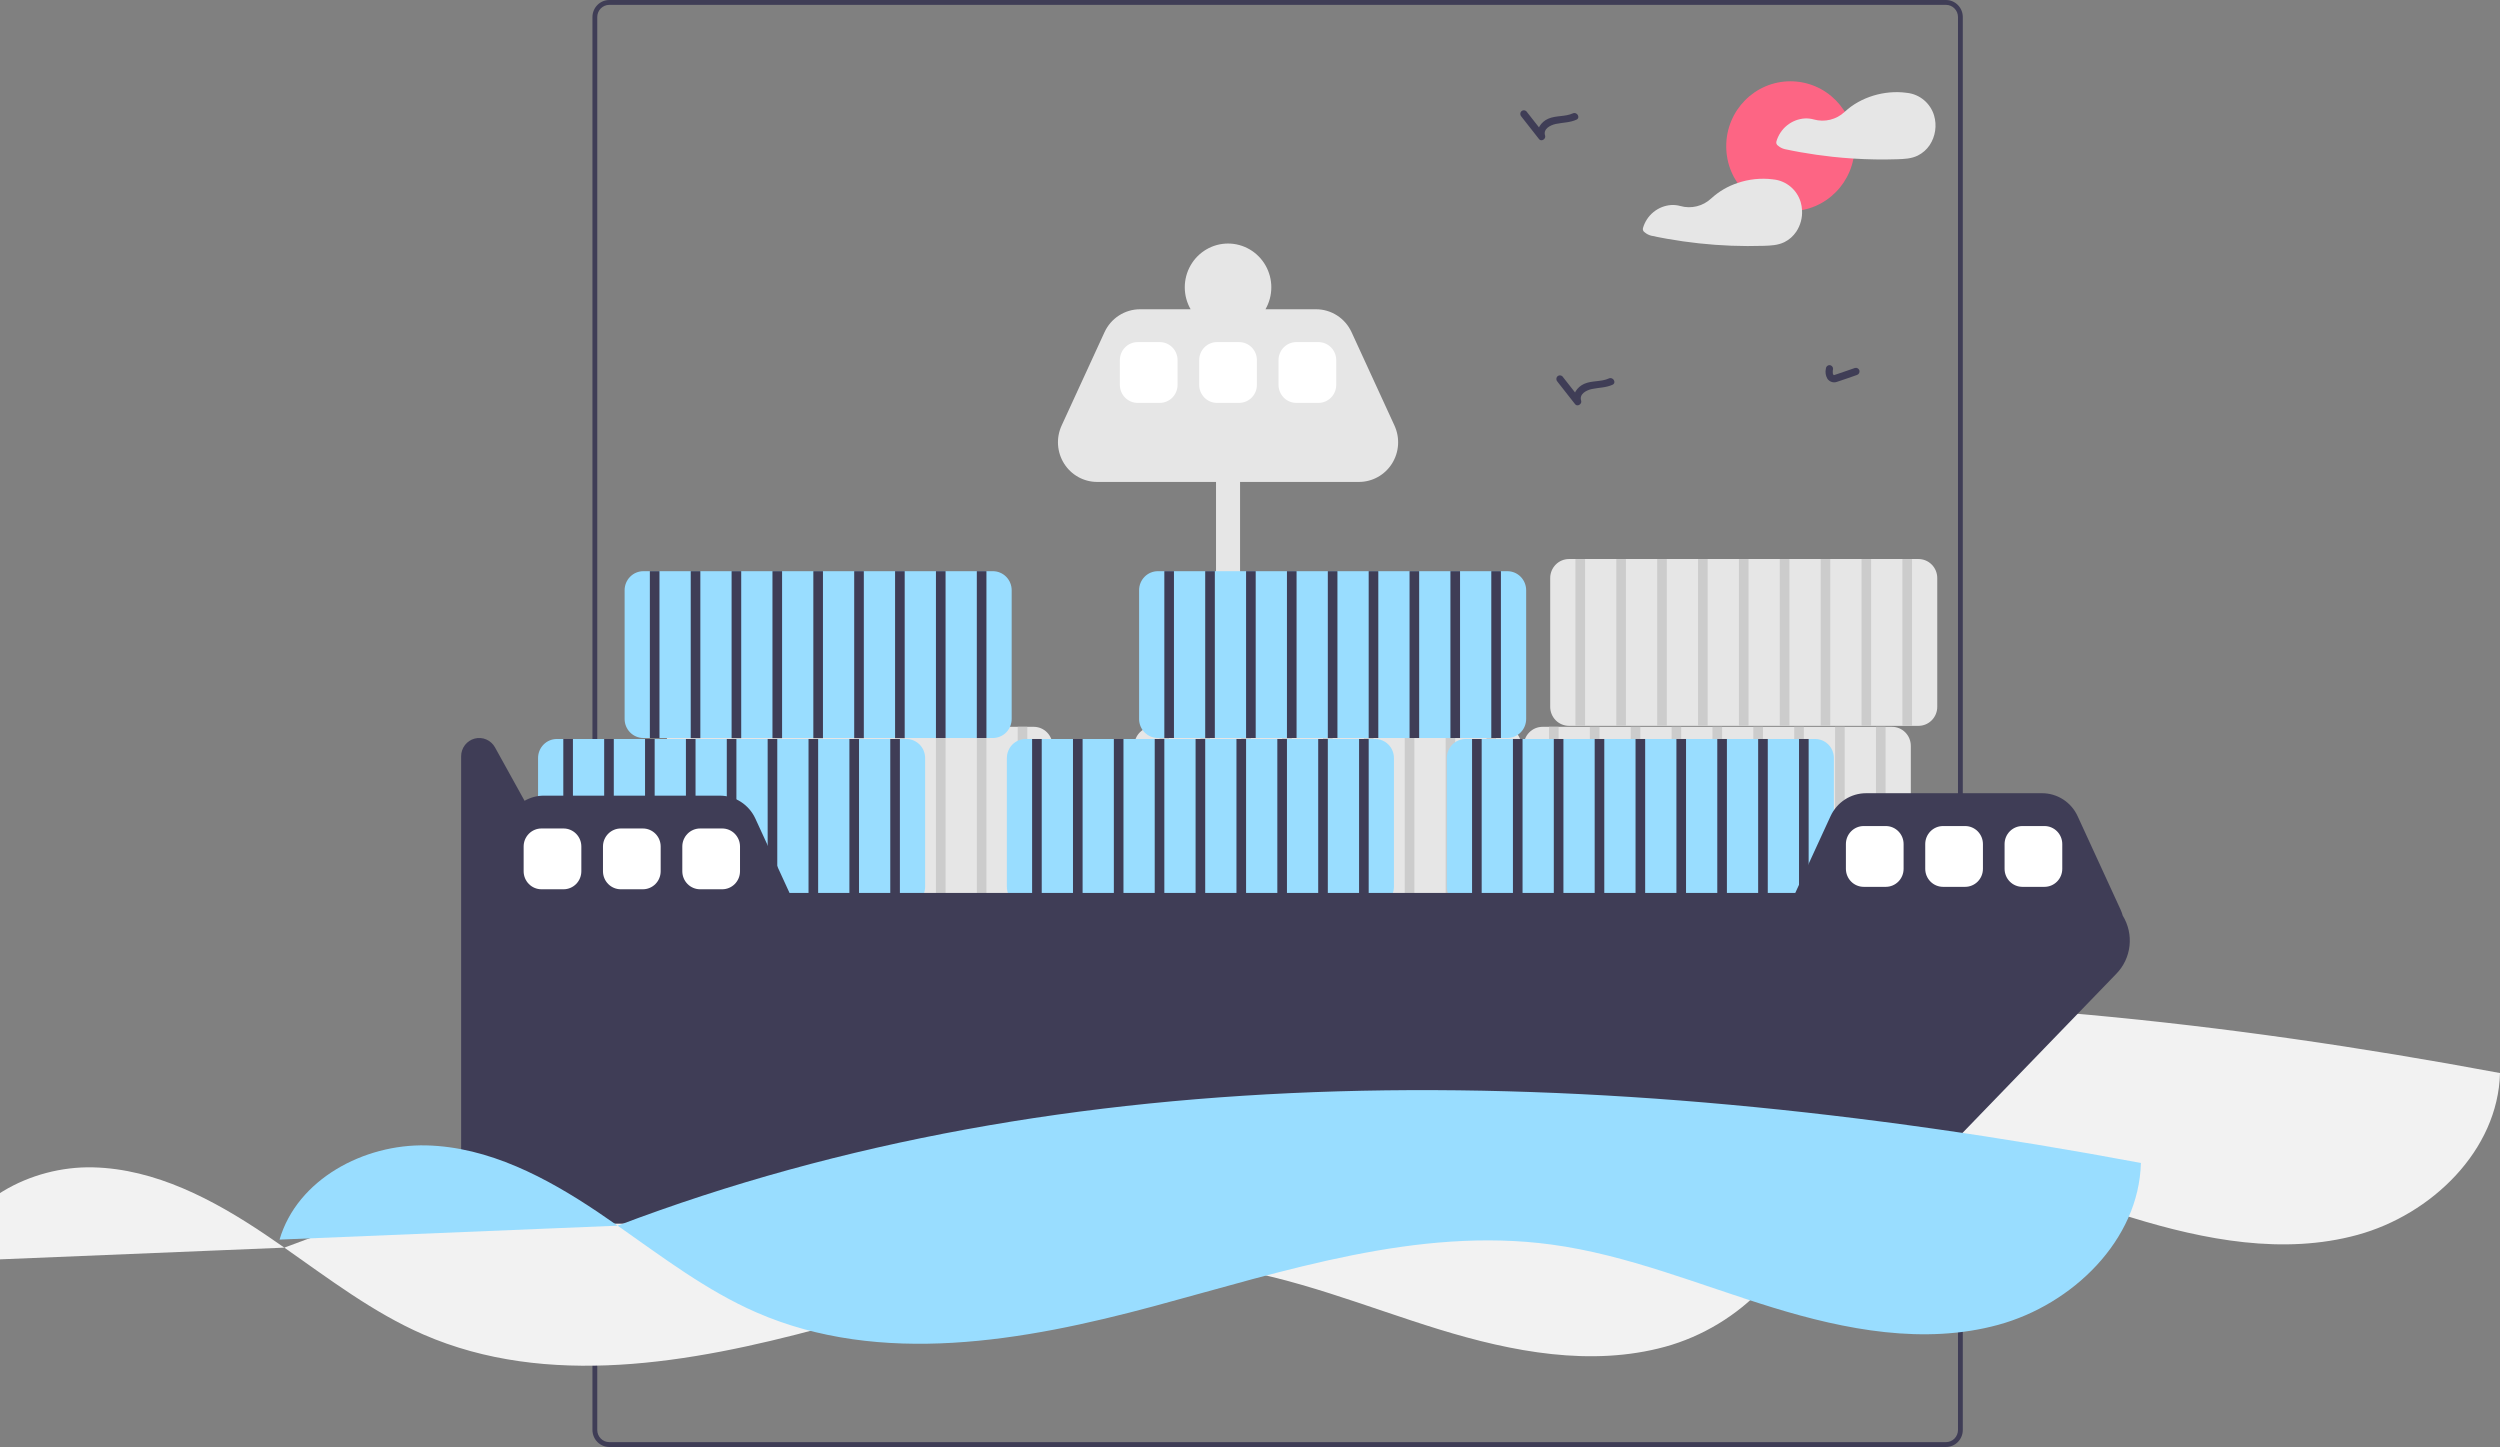 <svg width="698" height="404" viewBox="0 0 698 404" fill="none" xmlns="http://www.w3.org/2000/svg">
<rect x="0" y="0" width="698" height="404" fill="#808080" stroke="none"/>
<g clip-path="url(#clip0_32_467)">
<path d="M424.843 0.672C424.467 0.441 424.092 0.217 423.716 -1.52588e-05H384.489C384.207 0.448 383.939 0.903 383.677 1.358H425.971C425.595 1.127 425.219 0.903 424.843 0.672ZM165.413 134.753V144.87C165.581 144.883 165.756 144.883 165.923 144.89L165.588 164.336L165.413 164.241V166.156L165.554 166.231L165.413 174.385V202.496H166.756V130.17C166.38 131.636 165.932 133.164 165.413 134.753ZM424.843 0.672C424.467 0.441 424.092 0.217 423.716 -1.52588e-05H384.489C384.207 0.448 383.939 0.903 383.677 1.358H425.971C425.595 1.127 425.219 0.903 424.843 0.672ZM543.315 -1.52588e-05H170.112C168.866 0.001 167.672 0.503 166.791 1.394C165.91 2.285 165.415 3.493 165.413 4.753V399.247C165.416 400.507 165.912 401.714 166.792 402.605C167.673 403.496 168.866 403.997 170.112 404H543.315C544.561 403.999 545.755 403.497 546.636 402.606C547.517 401.715 548.013 400.507 548.014 399.247V4.753C548.013 3.493 547.517 2.285 546.636 1.394C545.755 0.503 544.561 0.001 543.315 -1.52588e-05ZM546.671 399.247C546.671 400.147 546.317 401.011 545.688 401.647C545.059 402.284 544.205 402.642 543.315 402.642H170.112C169.222 402.642 168.368 402.284 167.739 401.647C167.11 401.011 166.756 400.147 166.756 399.247V4.753C166.757 3.853 167.111 2.99 167.74 2.354C168.369 1.718 169.222 1.359 170.112 1.358H543.315C544.205 1.359 545.058 1.718 545.687 2.354C546.316 2.99 546.67 3.853 546.671 4.753V399.247Z" fill="#3F3D56"/>
<path d="M219.292 294.692C201.903 294.271 183.262 304.127 178.314 320.994L272.705 317.107C270.92 315.859 269.127 314.626 267.326 313.409C252.843 303.665 236.681 295.113 219.292 294.692Z" fill="#F2F2F2"/>
<path d="M272.705 317.107C285.257 325.884 297.507 335.251 311.493 341.344C346.125 356.431 385.992 349.395 422.431 339.589C458.87 329.783 496.067 317.324 533.441 322.378C554.634 325.244 574.642 333.631 595.099 339.924C615.555 346.216 637.566 350.43 658.205 344.78C678.844 339.131 697.46 321.216 698 299.594C542.186 270.452 397.729 269.586 272.705 317.107Z" fill="#F2F2F2"/>
<path d="M25.978 325.925C8.589 325.504 -10.052 335.36 -15 352.228L79.391 348.341C77.606 347.093 75.813 345.86 74.012 344.643C59.529 334.899 43.367 326.346 25.978 325.925Z" fill="#F2F2F2"/>
<path d="M79.391 348.341C91.943 357.118 104.193 366.485 118.179 372.578C152.811 387.665 192.678 380.629 229.117 370.823C265.556 361.017 302.753 348.557 340.127 353.611C361.32 356.477 381.328 364.865 401.785 371.157C422.241 377.45 444.252 381.664 464.891 376.014C485.53 370.364 504.146 352.449 504.686 330.827C348.872 301.685 204.415 300.82 79.391 348.341Z" fill="#F2F2F2"/>
<path d="M288.622 202.929H191.052C189.66 202.93 188.325 203.49 187.341 204.485C186.357 205.481 185.804 206.831 185.803 208.239V244.198C185.804 245.606 186.357 246.956 187.341 247.952C188.325 248.947 189.66 249.507 191.052 249.508H288.622C290.014 249.507 291.348 248.947 292.332 247.952C293.316 246.956 293.87 245.606 293.871 244.198V208.239C293.87 206.831 293.316 205.481 292.332 204.485C291.348 203.49 290.014 202.93 288.622 202.929Z" fill="#E6E6E6"/>
<path d="M195.536 202.929H192.851V249.508H195.536V202.929Z" fill="#CCCCCC"/>
<path d="M206.946 202.929H204.262V249.508H206.946V202.929Z" fill="#CCCCCC"/>
<path d="M218.357 202.929H215.672V249.508H218.357V202.929Z" fill="#CCCCCC"/>
<path d="M229.768 202.929H227.083V249.508H229.768V202.929Z" fill="#CCCCCC"/>
<path d="M241.179 202.929H238.494V249.508H241.179V202.929Z" fill="#CCCCCC"/>
<path d="M252.59 202.929H249.905V249.508H252.59V202.929Z" fill="#CCCCCC"/>
<path d="M264.001 202.929H261.316V249.508H264.001V202.929Z" fill="#CCCCCC"/>
<path d="M275.412 202.929H272.727V249.508H275.412V202.929Z" fill="#CCCCCC"/>
<path d="M286.823 202.929H284.138V249.508H286.823V202.929Z" fill="#CCCCCC"/>
<path d="M389.339 118.82L377.36 92.75C376.482 90.837 375.081 89.218 373.323 88.084C371.565 86.949 369.523 86.346 367.438 86.346H353.323C354.388 84.489 354.95 82.38 354.953 80.233C354.955 78.086 354.399 75.975 353.339 74.115C352.28 72.254 350.754 70.709 348.916 69.635C347.078 68.56 344.993 67.995 342.87 67.995C340.748 67.995 338.662 68.56 336.825 69.635C334.987 70.709 333.461 72.254 332.402 74.115C331.342 75.975 330.785 78.086 330.788 80.233C330.791 82.38 331.353 84.489 332.418 86.346H318.303C316.218 86.346 314.176 86.949 312.418 88.084C310.66 89.218 309.259 90.837 308.38 92.75L296.402 118.82C295.627 120.507 295.284 122.364 295.406 124.22C295.528 126.076 296.111 127.871 297.099 129.439C298.088 131.007 299.452 132.298 301.064 133.192C302.677 134.086 304.486 134.555 306.324 134.555H339.514V260.847H346.227V134.555H379.416C381.255 134.555 383.064 134.086 384.676 133.192C386.289 132.298 387.652 131.007 388.641 129.439C389.63 127.871 390.213 126.076 390.335 124.22C390.457 122.364 390.114 120.507 389.339 118.82Z" fill="#E6E6E6"/>
<path d="M528.251 202.929H430.681C429.289 202.93 427.954 203.49 426.97 204.485C425.986 205.481 425.433 206.831 425.432 208.239V244.198C425.433 245.606 425.986 246.956 426.97 247.952C427.954 248.947 429.289 249.507 430.681 249.508H528.251C529.642 249.507 530.977 248.947 531.961 247.952C532.945 246.956 533.499 245.606 533.5 244.198V208.239C533.499 206.831 532.945 205.481 531.961 204.485C530.977 203.49 529.642 202.93 528.251 202.929Z" fill="#E6E6E6"/>
<path d="M435.164 202.929H432.48V249.508H435.164V202.929Z" fill="#CCCCCC"/>
<path d="M446.575 202.929H443.89V249.508H446.575V202.929Z" fill="#CCCCCC"/>
<path d="M457.986 202.929H455.301V249.508H457.986V202.929Z" fill="#CCCCCC"/>
<path d="M469.397 202.929H466.712V249.508H469.397V202.929Z" fill="#CCCCCC"/>
<path d="M480.808 202.929H478.123V249.508H480.808V202.929Z" fill="#CCCCCC"/>
<path d="M492.219 202.929H489.534V249.508H492.219V202.929Z" fill="#CCCCCC"/>
<path d="M503.63 202.929H500.945V249.508H503.63V202.929Z" fill="#CCCCCC"/>
<path d="M515.041 202.929H512.356V249.508H515.041V202.929Z" fill="#CCCCCC"/>
<path d="M526.452 202.929H523.767V249.508H526.452V202.929Z" fill="#CCCCCC"/>
<path d="M419.511 202.929H321.941C320.55 202.93 319.215 203.49 318.231 204.485C317.247 205.481 316.693 206.831 316.693 208.239V244.198C316.693 245.606 317.247 246.956 318.231 247.952C319.215 248.947 320.55 249.507 321.941 249.508H419.511C420.903 249.507 422.238 248.947 423.222 247.952C424.206 246.956 424.76 245.606 424.76 244.198V208.239C424.76 206.831 424.206 205.481 423.222 204.485C422.238 203.49 420.903 202.93 419.511 202.929Z" fill="#E6E6E6"/>
<path d="M326.425 202.929H323.74V249.508H326.425V202.929Z" fill="#CCCCCC"/>
<path d="M337.836 202.929H335.151V249.508H337.836V202.929Z" fill="#CCCCCC"/>
<path d="M349.247 202.929H346.562V249.508H349.247V202.929Z" fill="#CCCCCC"/>
<path d="M360.658 202.929H357.973V249.508H360.658V202.929Z" fill="#CCCCCC"/>
<path d="M372.069 202.929H369.384V249.508H372.069V202.929Z" fill="#CCCCCC"/>
<path d="M383.48 202.929H380.795V249.508H383.48V202.929Z" fill="#CCCCCC"/>
<path d="M394.891 202.929H392.206V249.508H394.891V202.929Z" fill="#CCCCCC"/>
<path d="M406.302 202.929H403.617V249.508H406.302V202.929Z" fill="#CCCCCC"/>
<path d="M417.712 202.929H415.028V249.508H417.712V202.929Z" fill="#CCCCCC"/>
<path d="M535.634 156.079H438.064C436.672 156.08 435.338 156.639 434.354 157.635C433.369 158.63 432.816 159.98 432.815 161.388V197.348C432.816 198.756 433.369 200.106 434.354 201.101C435.338 202.097 436.672 202.657 438.064 202.658H535.634C537.026 202.657 538.361 202.097 539.345 201.101C540.329 200.106 540.882 198.756 540.883 197.348V161.388C540.882 159.98 540.329 158.63 539.345 157.635C538.361 156.639 537.026 156.08 535.634 156.079Z" fill="#E6E6E6"/>
<path d="M442.548 156.079H439.863V202.658H442.548V156.079Z" fill="#CCCCCC"/>
<path d="M453.959 156.079H451.274V202.658H453.959V156.079Z" fill="#CCCCCC"/>
<path d="M465.37 156.079H462.685V202.658H465.37V156.079Z" fill="#CCCCCC"/>
<path d="M476.781 156.079H474.096V202.658H476.781V156.079Z" fill="#CCCCCC"/>
<path d="M488.192 156.079H485.507V202.658H488.192V156.079Z" fill="#CCCCCC"/>
<path d="M499.602 156.079H496.918V202.658H499.602V156.079Z" fill="#CCCCCC"/>
<path d="M511.013 156.079H508.328V202.658H511.013V156.079Z" fill="#CCCCCC"/>
<path d="M522.424 156.079H519.739V202.658H522.424V156.079Z" fill="#CCCCCC"/>
<path d="M533.835 156.079H531.15V202.658H533.835V156.079Z" fill="#CCCCCC"/>
<path d="M506.771 206.324H409.201C407.809 206.325 406.475 206.885 405.491 207.88C404.507 208.876 403.953 210.226 403.952 211.634V247.593C403.953 249.001 404.507 250.351 405.491 251.347C406.475 252.342 407.809 252.902 409.201 252.903H506.771C508.163 252.902 509.498 252.342 510.482 251.347C511.466 250.351 512.019 249.001 512.02 247.593V211.634C512.019 210.226 511.466 208.876 510.482 207.88C509.498 206.885 508.163 206.325 506.771 206.324Z" fill="#99DDFF"/>
<path d="M413.685 206.324H411V252.903H413.685V206.324Z" fill="#3F3D56"/>
<path d="M425.096 206.324H422.411V252.903H425.096V206.324Z" fill="#3F3D56"/>
<path d="M436.507 206.324H433.822V252.903H436.507V206.324Z" fill="#3F3D56"/>
<path d="M447.918 206.324H445.233V252.903H447.918V206.324Z" fill="#3F3D56"/>
<path d="M459.329 206.324H456.644V252.903H459.329V206.324Z" fill="#3F3D56"/>
<path d="M470.74 206.324H468.055V252.903H470.74V206.324Z" fill="#3F3D56"/>
<path d="M482.151 206.324H479.466V252.903H482.151V206.324Z" fill="#3F3D56"/>
<path d="M493.561 206.324H490.876V252.903H493.561V206.324Z" fill="#3F3D56"/>
<path d="M504.972 206.324H502.287V252.903H504.972V206.324Z" fill="#3F3D56"/>
<path d="M383.936 206.324H286.366C284.974 206.325 283.64 206.885 282.656 207.88C281.672 208.876 281.118 210.226 281.117 211.634V247.593C281.118 249.001 281.672 250.351 282.656 251.347C283.64 252.342 284.974 252.902 286.366 252.903H383.936C385.328 252.902 386.663 252.342 387.647 251.347C388.631 250.351 389.184 249.001 389.185 247.593V211.634C389.184 210.226 388.631 208.876 387.647 207.88C386.663 206.885 385.328 206.325 383.936 206.324Z" fill="#99DDFF"/>
<path d="M290.85 206.324H288.165V252.903H290.85V206.324Z" fill="#3F3D56"/>
<path d="M302.261 206.324H299.576V252.903H302.261V206.324Z" fill="#3F3D56"/>
<path d="M313.672 206.324H310.987V252.903H313.672V206.324Z" fill="#3F3D56"/>
<path d="M325.083 206.324H322.398V252.903H325.083V206.324Z" fill="#3F3D56"/>
<path d="M336.494 206.324H333.809V252.903H336.494V206.324Z" fill="#3F3D56"/>
<path d="M347.905 206.324H345.22V252.903H347.905V206.324Z" fill="#3F3D56"/>
<path d="M359.316 206.324H356.631V252.903H359.316V206.324Z" fill="#3F3D56"/>
<path d="M370.726 206.324H368.042V252.903H370.726V206.324Z" fill="#3F3D56"/>
<path d="M382.137 206.324H379.452V252.903H382.137V206.324Z" fill="#3F3D56"/>
<path d="M420.854 159.474H323.284C321.892 159.475 320.558 160.034 319.573 161.03C318.589 162.025 318.036 163.375 318.035 164.783V200.743C318.036 202.151 318.589 203.501 319.573 204.496C320.558 205.492 321.892 206.052 323.284 206.052H420.854C422.246 206.052 423.58 205.492 424.564 204.496C425.549 203.501 426.102 202.151 426.103 200.743V164.783C426.102 163.375 425.549 162.025 424.564 161.03C423.58 160.034 422.246 159.475 420.854 159.474Z" fill="#99DDFF"/>
<path d="M327.768 159.474H325.083V206.053H327.768V159.474Z" fill="#3F3D56"/>
<path d="M339.179 159.474H336.494V206.053H339.179V159.474Z" fill="#3F3D56"/>
<path d="M350.59 159.474H347.905V206.053H350.59V159.474Z" fill="#3F3D56"/>
<path d="M362 159.474H359.316V206.053H362V159.474Z" fill="#3F3D56"/>
<path d="M373.411 159.474H370.726V206.053H373.411V159.474Z" fill="#3F3D56"/>
<path d="M384.822 159.474H382.137V206.053H384.822V159.474Z" fill="#3F3D56"/>
<path d="M396.233 159.474H393.548V206.053H396.233V159.474Z" fill="#3F3D56"/>
<path d="M407.644 159.474H404.959V206.053H407.644V159.474Z" fill="#3F3D56"/>
<path d="M419.055 159.474H416.37V206.053H419.055V159.474Z" fill="#3F3D56"/>
<path d="M253.046 206.324H155.477C154.085 206.325 152.75 206.885 151.766 207.88C150.782 208.876 150.228 210.226 150.228 211.634V247.593C150.228 249.001 150.782 250.351 151.766 251.347C152.75 252.342 154.085 252.902 155.477 252.903H253.046C254.438 252.902 255.773 252.342 256.757 251.347C257.741 250.351 258.295 249.001 258.295 247.593V211.634C258.295 210.226 257.741 208.876 256.757 207.88C255.773 206.885 254.438 206.325 253.046 206.324Z" fill="#99DDFF"/>
<path d="M159.96 206.324H157.275V252.903H159.96V206.324Z" fill="#3F3D56"/>
<path d="M171.371 206.324H168.686V252.903H171.371V206.324Z" fill="#3F3D56"/>
<path d="M182.782 206.324H180.097V252.903H182.782V206.324Z" fill="#3F3D56"/>
<path d="M194.193 206.324H191.508V252.903H194.193V206.324Z" fill="#3F3D56"/>
<path d="M205.604 206.324H202.919V252.903H205.604V206.324Z" fill="#3F3D56"/>
<path d="M217.015 206.324H214.33V252.903H217.015V206.324Z" fill="#3F3D56"/>
<path d="M228.426 206.324H225.741V252.903H228.426V206.324Z" fill="#3F3D56"/>
<path d="M239.837 206.324H237.152V252.903H239.837V206.324Z" fill="#3F3D56"/>
<path d="M251.248 206.324H248.563V252.903H251.248V206.324Z" fill="#3F3D56"/>
<path d="M277.211 159.474H179.641C178.249 159.475 176.914 160.034 175.93 161.03C174.946 162.025 174.393 163.375 174.392 164.783V200.743C174.393 202.151 174.946 203.501 175.93 204.496C176.914 205.492 178.249 206.052 179.641 206.052H277.211C278.603 206.052 279.937 205.492 280.921 204.496C281.906 203.501 282.459 202.151 282.46 200.743V164.783C282.459 163.375 281.906 162.025 280.921 161.03C279.937 160.034 278.603 159.475 277.211 159.474Z" fill="#99DDFF"/>
<path d="M184.125 159.474H181.44V206.053H184.125V159.474Z" fill="#3F3D56"/>
<path d="M195.536 159.474H192.851V206.053H195.536V159.474Z" fill="#3F3D56"/>
<path d="M206.946 159.474H204.262V206.053H206.946V159.474Z" fill="#3F3D56"/>
<path d="M218.357 159.474H215.672V206.053H218.357V159.474Z" fill="#3F3D56"/>
<path d="M229.768 159.474H227.083V206.053H229.768V159.474Z" fill="#3F3D56"/>
<path d="M241.179 159.474H238.494V206.053H241.179V159.474Z" fill="#3F3D56"/>
<path d="M252.59 159.474H249.905V206.053H252.59V159.474Z" fill="#3F3D56"/>
<path d="M264.001 159.474H261.316V206.053H264.001V159.474Z" fill="#3F3D56"/>
<path d="M275.412 159.474H272.727V206.053H275.412V159.474Z" fill="#3F3D56"/>
<path d="M592.673 255.653C592.511 255.066 592.303 254.493 592.051 253.94L580.072 227.869C579.193 225.956 577.792 224.337 576.034 223.203C574.276 222.068 572.234 221.466 570.149 221.466H521.015C518.929 221.466 516.888 222.068 515.13 223.203C513.372 224.337 511.971 225.956 511.092 227.869L501.243 249.304H220.433L210.896 228.548C210.017 226.635 208.616 225.016 206.858 223.882C205.1 222.747 203.058 222.145 200.973 222.145H151.838C149.953 222.145 148.099 222.64 146.458 223.581L138.197 208.658C137.651 207.672 136.798 206.898 135.771 206.455C134.744 206.013 133.601 205.928 132.52 206.213C131.44 206.498 130.484 207.137 129.801 208.031C129.119 208.925 128.748 210.022 128.748 211.152V328.351C128.748 330.097 129.088 331.826 129.749 333.439C130.409 335.052 131.378 336.518 132.598 337.753C133.819 338.987 135.268 339.967 136.863 340.635C138.457 341.303 140.167 341.647 141.893 341.647H517.9C519.651 341.647 521.384 341.293 522.998 340.606C524.612 339.92 526.074 338.913 527.298 337.647L590.863 271.897C592.928 269.791 594.23 267.041 594.558 264.093C594.887 261.145 594.223 258.171 592.673 255.653Z" fill="#3F3D56"/>
<path d="M526.518 247.607H520.344C519.027 247.605 517.765 247.075 516.833 246.133C515.902 245.191 515.378 243.914 515.376 242.581V235.657C515.378 234.325 515.902 233.048 516.833 232.106C517.765 231.163 519.027 230.634 520.344 230.632H526.518C527.835 230.634 529.098 231.163 530.029 232.106C530.961 233.048 531.484 234.325 531.486 235.657V242.581C531.484 243.914 530.96 245.191 530.029 246.133C529.098 247.075 527.835 247.605 526.518 247.607Z" fill="white"/>
<path d="M548.668 247.607H542.495C541.178 247.605 539.915 247.075 538.984 246.133C538.052 245.191 537.528 243.914 537.527 242.581V235.657C537.528 234.325 538.052 233.048 538.984 232.106C539.915 231.163 541.178 230.634 542.495 230.632H548.668C549.986 230.634 551.248 231.163 552.18 232.106C553.111 233.048 553.635 234.325 553.636 235.657V242.581C553.635 243.914 553.111 245.191 552.18 246.133C551.248 247.075 549.986 247.605 548.668 247.607Z" fill="white"/>
<path d="M570.819 247.607H564.646C563.328 247.605 562.066 247.075 561.134 246.133C560.203 245.191 559.679 243.914 559.678 242.581V235.657C559.679 234.325 560.203 233.048 561.134 232.106C562.066 231.163 563.328 230.634 564.646 230.632H570.819C572.136 230.634 573.399 231.163 574.33 232.106C575.262 233.048 575.786 234.325 575.787 235.657V242.581C575.786 243.914 575.262 245.191 574.33 246.133C573.399 247.075 572.136 247.605 570.819 247.607Z" fill="white"/>
<path d="M323.807 112.487H317.633C316.316 112.486 315.053 111.956 314.122 111.014C313.191 110.072 312.667 108.794 312.665 107.462V100.538C312.667 99.206 313.191 97.928 314.122 96.986C315.053 96.044 316.316 95.514 317.633 95.513H323.807C325.124 95.514 326.387 96.044 327.318 96.986C328.249 97.928 328.773 99.206 328.775 100.538V107.462C328.773 108.794 328.249 110.072 327.318 111.014C326.386 111.956 325.124 112.486 323.807 112.487Z" fill="white"/>
<path d="M345.957 112.487H339.784C338.467 112.486 337.204 111.956 336.272 111.014C335.341 110.072 334.817 108.794 334.816 107.462V100.538C334.817 99.206 335.341 97.928 336.272 96.986C337.204 96.044 338.467 95.514 339.784 95.513H345.957C347.274 95.514 348.537 96.044 349.468 96.986C350.4 97.928 350.924 99.206 350.925 100.538V107.462C350.924 108.794 350.4 110.072 349.468 111.014C348.537 111.956 347.274 112.486 345.957 112.487Z" fill="white"/>
<path d="M368.108 112.487H361.934C360.617 112.486 359.354 111.956 358.423 111.014C357.492 110.072 356.968 108.794 356.966 107.462V100.538C356.968 99.206 357.492 97.928 358.423 96.986C359.354 96.044 360.617 95.514 361.934 95.513H368.108C369.425 95.514 370.688 96.044 371.619 96.986C372.55 97.928 373.074 99.206 373.076 100.538V107.462C373.074 108.794 372.55 110.072 371.619 111.014C370.688 111.956 369.425 112.486 368.108 112.487Z" fill="white"/>
<path d="M157.342 248.286H151.168C149.851 248.284 148.588 247.754 147.657 246.812C146.726 245.87 146.202 244.593 146.2 243.26V236.336C146.202 235.004 146.726 233.727 147.657 232.785C148.588 231.842 149.851 231.313 151.168 231.311H157.342C158.659 231.313 159.922 231.842 160.853 232.785C161.784 233.727 162.308 235.004 162.31 236.336V243.26C162.308 244.593 161.784 245.87 160.853 246.812C159.922 247.754 158.659 248.284 157.342 248.286Z" fill="white"/>
<path d="M179.492 248.286H173.319C172.002 248.284 170.739 247.754 169.808 246.812C168.876 245.87 168.352 244.593 168.351 243.26V236.336C168.352 235.004 168.876 233.727 169.808 232.785C170.739 231.842 172.002 231.313 173.319 231.311H179.492C180.809 231.313 182.072 231.842 183.004 232.785C183.935 233.727 184.459 235.004 184.46 236.336V243.26C184.459 244.593 183.935 245.87 183.004 246.812C182.072 247.754 180.809 248.284 179.492 248.286Z" fill="white"/>
<path d="M201.643 248.286H195.469C194.152 248.284 192.889 247.754 191.958 246.812C191.027 245.87 190.503 244.593 190.501 243.26V236.336C190.503 235.004 191.027 233.727 191.958 232.785C192.889 231.842 194.152 231.313 195.469 231.311H201.643C202.96 231.313 204.223 231.842 205.154 232.785C206.085 233.727 206.609 235.004 206.611 236.336V243.26C206.609 244.593 206.085 245.87 205.154 246.812C204.223 247.754 202.96 248.284 201.643 248.286Z" fill="white"/>
<path d="M119.031 319.794C101.642 319.373 83.001 329.228 78.053 346.096L172.444 342.209C170.659 340.961 168.866 339.728 167.065 338.511C152.582 328.767 136.419 320.215 119.031 319.794Z" fill="#99DDFF"/>
<path d="M172.444 342.209C184.996 350.986 197.246 360.353 211.232 366.446C245.864 381.533 285.73 374.497 322.17 364.691C358.609 354.885 395.806 342.425 433.18 347.48C454.373 350.346 474.381 358.733 494.838 365.026C515.294 371.318 537.305 375.532 557.944 369.882C578.583 364.233 597.199 346.317 597.739 324.696C441.925 295.554 297.468 294.688 172.444 342.209Z" fill="#99DDFF"/>
<path d="M499.884 58.955C509.782 58.955 517.806 50.838 517.806 40.826C517.806 30.813 509.782 22.696 499.884 22.696C489.986 22.696 481.962 30.813 481.962 40.826C481.962 50.838 489.986 58.955 499.884 58.955Z" fill="#FD6584"/>
<path d="M539.996 32.241C539.49 30.565 538.511 29.074 537.179 27.953C535.847 26.833 534.22 26.131 532.498 25.933C532.458 25.93 532.417 25.93 532.377 25.933C532.329 25.918 532.28 25.907 532.229 25.899C526.229 25.112 519.557 27.026 515.066 31.195L515.017 31.241C513.879 32.306 512.49 33.059 510.983 33.428C509.477 33.797 507.902 33.771 506.408 33.35C505.587 33.121 504.734 33.026 503.883 33.069C502.067 33.191 500.332 33.876 498.914 35.032C497.497 36.187 496.466 37.757 495.963 39.527C495.908 39.743 495.923 39.971 496.006 40.178C496.09 40.385 496.237 40.559 496.426 40.674C496.966 41.141 497.608 41.472 498.299 41.638C499.782 41.957 501.279 42.249 502.776 42.514C505.702 43.03 508.645 43.449 511.603 43.77C513.556 43.981 515.514 44.148 517.476 44.273C521.53 44.531 525.604 44.592 529.665 44.463C531.679 44.395 533.612 44.327 535.451 43.431C536.792 42.764 537.937 41.755 538.774 40.504C539.562 39.301 540.08 37.937 540.291 36.51C540.502 35.082 540.401 33.625 539.996 32.241Z" fill="#E6E6E6"/>
<path d="M503.125 58.654C503.091 57.894 502.965 57.142 502.749 56.413C502.241 54.737 501.261 53.247 499.927 52.126C498.594 51.006 496.967 50.303 495.245 50.105C495.207 50.102 495.169 50.102 495.131 50.105C495.08 50.091 495.028 50.079 494.976 50.071C491.655 49.66 488.285 50.01 485.116 51.097C482.394 51.995 479.89 53.465 477.768 55.409C476.63 56.475 475.242 57.229 473.735 57.599C472.228 57.969 470.652 57.943 469.158 57.522C468.336 57.293 467.482 57.198 466.63 57.242C464.814 57.363 463.078 58.048 461.661 59.204C460.244 60.359 459.213 61.929 458.71 63.699C458.657 63.915 458.674 64.142 458.757 64.348C458.84 64.555 458.986 64.729 459.173 64.846C459.714 65.312 460.355 65.642 461.046 65.81C462.536 66.129 464.026 66.421 465.529 66.686C468.456 67.202 471.396 67.621 474.349 67.942C480.35 68.594 486.387 68.825 492.419 68.635C494.426 68.567 496.366 68.499 498.205 67.603C499.543 66.936 500.686 65.927 501.521 64.677C502.697 62.903 503.261 60.785 503.125 58.654Z" fill="#E6E6E6"/>
<path d="M509.778 102.955C509.564 103.9 509.715 104.891 510.198 105.728C510.481 106.154 510.896 106.472 511.377 106.633C511.859 106.794 512.379 106.789 512.857 106.618C514.735 106.028 516.587 105.338 518.448 104.698C518.702 104.621 518.917 104.448 519.048 104.214C519.179 103.981 519.216 103.705 519.152 103.445C519.078 103.186 518.908 102.966 518.676 102.833C518.444 102.7 518.17 102.665 517.913 102.734L513.261 104.333C512.911 104.453 512.561 104.59 512.203 104.689C512.166 104.7 512.029 104.73 512.037 104.73C512.054 104.728 512.16 104.739 512.042 104.731C511.975 104.711 511.976 104.715 512.044 104.745L511.955 104.693C512.036 104.762 511.945 104.684 511.917 104.655C511.892 104.63 511.82 104.529 511.876 104.612C511.835 104.553 511.8 104.49 511.77 104.425C511.82 104.535 511.727 104.263 511.721 104.225C511.683 103.801 511.707 103.373 511.792 102.955C511.791 102.685 511.684 102.427 511.496 102.236C511.307 102.046 511.052 101.938 510.785 101.937C510.52 101.943 510.268 102.053 510.081 102.242C509.893 102.432 509.785 102.687 509.778 102.955Z" fill="#3F3D56"/>
<path d="M434.814 106.531L439.777 112.861C440.409 113.667 441.762 112.795 441.46 111.87C440.841 109.98 442.976 108.926 444.45 108.615C446.406 108.202 448.368 108.269 450.223 107.419C451.402 106.879 450.38 105.123 449.207 105.66C447.037 106.654 444.506 106.199 442.308 107.166C440.343 108.031 438.79 110.187 439.518 112.412L441.201 111.421L436.238 105.091C436.049 104.902 435.793 104.796 435.526 104.796C435.26 104.796 435.004 104.902 434.814 105.091C434.631 105.285 434.529 105.543 434.529 105.811C434.529 106.08 434.631 106.337 434.814 106.531Z" fill="#3F3D56"/>
<path d="M424.746 32.521L429.709 38.851C430.34 39.657 431.694 38.785 431.391 37.86C430.773 35.97 432.908 34.916 434.382 34.605C436.337 34.192 438.3 34.259 440.155 33.409C441.334 32.869 440.311 31.113 439.139 31.65C436.968 32.644 434.437 32.188 432.239 33.156C430.275 34.02 428.722 36.177 429.45 38.402L431.132 37.411L426.17 31.081C425.98 30.892 425.724 30.786 425.458 30.786C425.192 30.786 424.936 30.892 424.746 31.081C424.563 31.275 424.46 31.533 424.46 31.801C424.46 32.069 424.563 32.327 424.746 32.521Z" fill="#3F3D56"/>
</g>
<defs>
<clipPath id="clip0_32_467">
<rect width="713" height="404" fill="white" transform="translate(-15)"/>
</clipPath>
</defs>
</svg>
